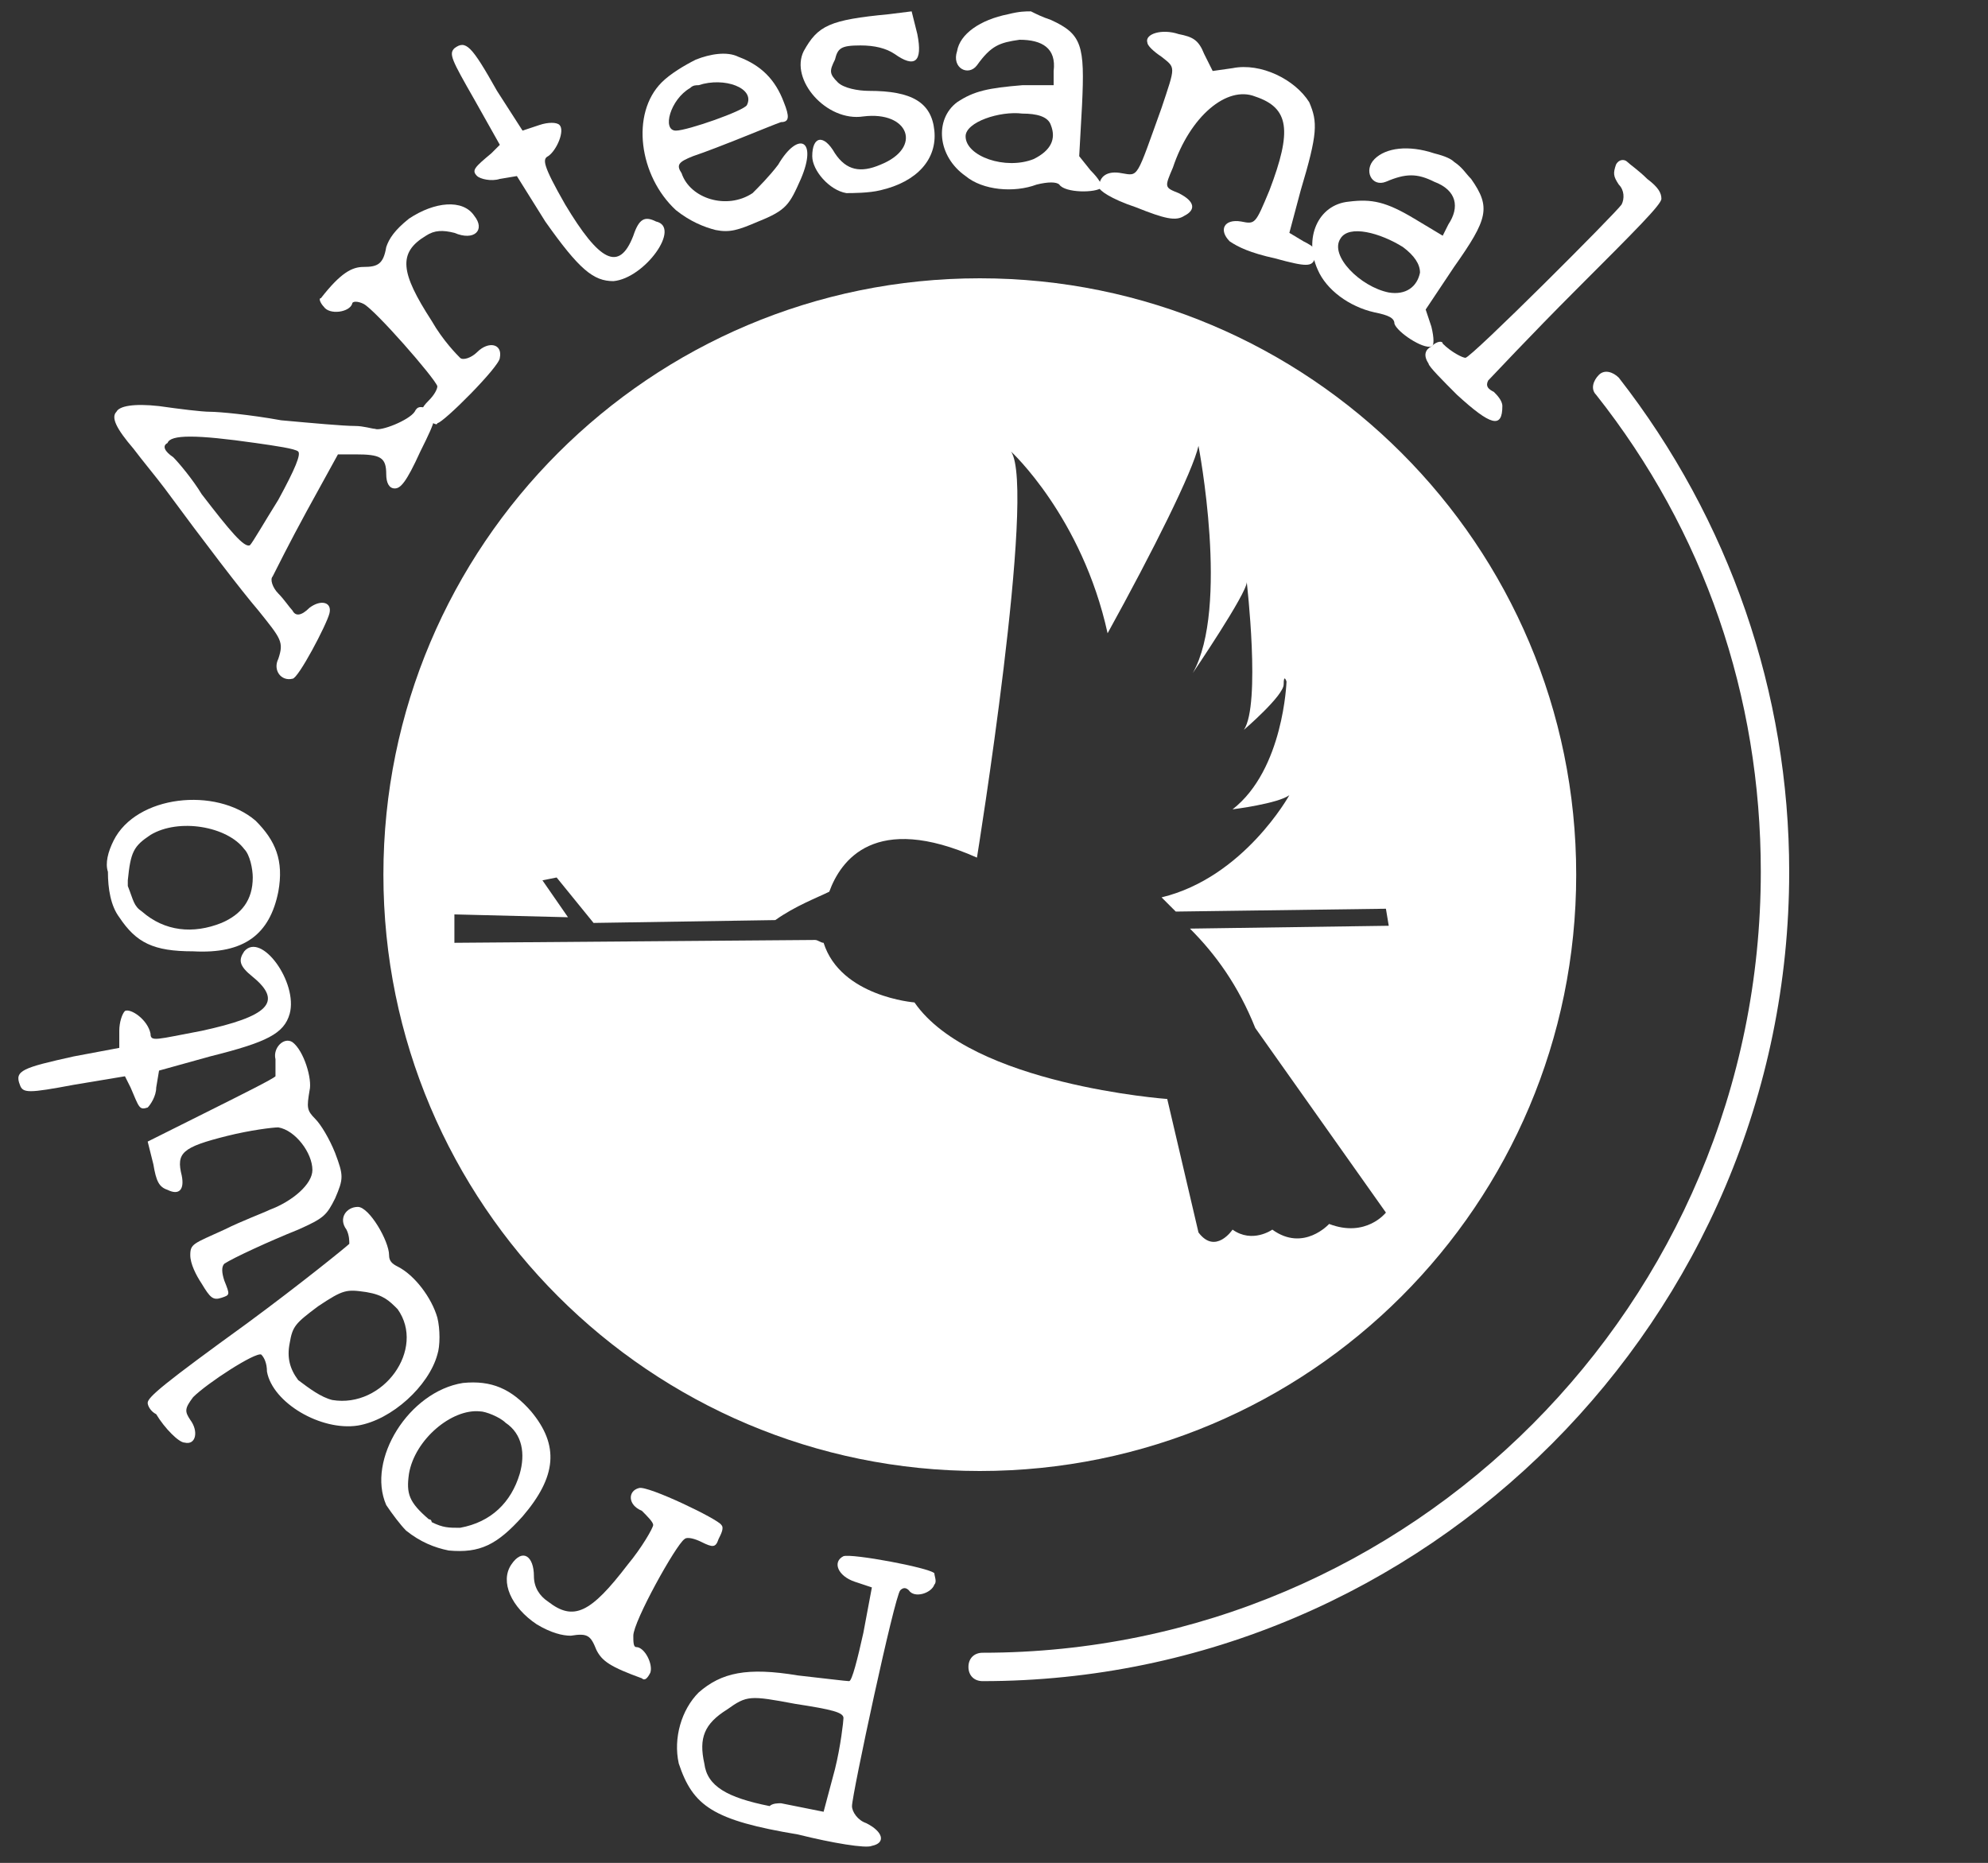 <?xml version="1.0" encoding="utf-8"?>
<!-- Generator: Adobe Illustrator 22.0.0, SVG Export Plug-In . SVG Version: 6.00 Build 0)  -->
<svg version="1.1" id="Camada_1" xmlns="http://www.w3.org/2000/svg" xmlns:xlink="http://www.w3.org/1999/xlink" x="0px" y="0px"
	 viewBox="0 0 70 65.6" style="enable-background:new 0 0 70 65.6;" xml:space="preserve">
<rect x="0" y="0" width="70" height="65.6" fill="#333333" stroke="none"/>
<style type="text/css">
	.st0{fill:#FFFFFF;}
</style>
<title>anvisa</title>
<g>
	<path class="st0" d="M23.9,62.1c-0.2-0.9,0.1-1.9,0.7-2.5c0.8-0.7,1.7-0.9,3.5-0.6c0.9,0.1,1.7,0.2,1.8,0.2c0.1,0,0.3-0.8,0.5-1.7
		l0.3-1.6l-0.6-0.2c-0.6-0.2-0.8-0.7-0.4-0.9c0.3-0.1,3,0.4,3.2,0.6c0,0.1,0.1,0.3,0,0.4c-0.1,0.3-0.7,0.5-0.9,0.2
		c-0.1-0.1-0.2-0.1-0.3,0c-0.2,0.2-1.7,7.2-1.7,7.6c0,0.2,0.2,0.5,0.5,0.6c0.6,0.3,0.7,0.7,0.2,0.8c-0.2,0.1-1.4-0.1-2.6-0.4
		C25.1,64.1,24.4,63.6,23.9,62.1 M27.5,63.5l1.5,0.3l0.4-1.5c0.2-0.8,0.3-1.7,0.3-1.8c0-0.2-0.4-0.3-1.7-0.5
		c-1.6-0.3-1.7-0.3-2.4,0.2c-0.8,0.5-1,1-0.8,1.9c0.1,0.8,0.8,1.2,2.3,1.5C27.2,63.5,27.4,63.5,27.5,63.5"/>
	<path class="st0" d="M25.3,54.2c-0.1,0.3-0.2,0.3-0.6,0.1c-0.2-0.1-0.5-0.2-0.6-0.1c-0.3,0.2-1.8,2.9-1.8,3.4c0,0.2,0,0.4,0.1,0.4
		c0.3,0,0.6,0.6,0.5,0.9c-0.1,0.2-0.2,0.3-0.3,0.2c-1.1-0.4-1.4-0.6-1.6-1c-0.2-0.5-0.3-0.6-0.9-0.5c-0.3,0-0.7-0.1-1.2-0.4
		c-0.9-0.6-1.3-1.5-0.9-2.1s0.8-0.3,0.8,0.4c0,0.4,0.2,0.7,0.5,0.9c0.9,0.7,1.5,0.4,2.8-1.3c0.5-0.6,0.9-1.3,0.9-1.4
		c0-0.1-0.2-0.3-0.4-0.5c-0.5-0.2-0.5-0.7-0.1-0.8c0.3-0.1,2.8,1.1,2.9,1.3C25.5,53.8,25.4,54,25.3,54.2"/>
	<path class="st0" d="M13.6,53c-0.7-1.6,0.8-4,2.7-4.3c1-0.1,1.7,0.2,2.4,1c1,1.2,0.9,2.3-0.3,3.7c-0.9,1-1.5,1.3-2.6,1.2
		c-0.5-0.1-1-0.3-1.5-0.7C14.1,53.7,13.8,53.3,13.6,53 M16.2,53.8c1.1-0.2,1.8-0.9,2.1-1.9c0.2-0.7,0.1-1.4-0.5-1.8
		c-0.2-0.2-0.7-0.4-0.9-0.4c-1-0.1-2.3,1-2.5,2.2c-0.1,0.7,0,1,0.7,1.6c0.1,0,0.1,0.1,0.1,0.1C15.6,53.8,15.8,53.8,16.2,53.8"/>
	<path class="st0" d="M5.2,49.4c0-0.2,0.6-0.7,3.5-2.8c1.9-1.4,3.5-2.7,3.6-2.8c0-0.1,0-0.3-0.1-0.5c-0.3-0.4,0-0.8,0.4-0.8
		s1.1,1.2,1.1,1.7c0,0.2,0.1,0.3,0.3,0.4c0.6,0.3,1.2,1.1,1.4,1.8c0.1,0.4,0.1,1,0,1.3c-0.3,1.1-1.6,2.3-2.8,2.5
		c-1.3,0.2-3-0.8-3.2-1.9c0-0.3-0.1-0.5-0.2-0.6c-0.2-0.1-1.9,1-2.4,1.5c-0.3,0.4-0.3,0.5-0.1,0.8c0.3,0.4,0.2,0.9-0.2,0.8
		c-0.2,0-0.7-0.5-1-1C5.3,49.7,5.2,49.5,5.2,49.4 M11.7,49.3c1.8,0.3,3.3-1.8,2.3-3.2c-0.3-0.3-0.5-0.5-1.1-0.6
		c-0.7-0.1-0.8-0.1-1.7,0.5c-0.8,0.6-0.9,0.7-1,1.3c-0.1,0.5,0,0.9,0.3,1.3C10.9,48.9,11.3,49.2,11.7,49.3"/>
	<path class="st0" d="M11.1,39.4c0.2,0.2,0.5,0.7,0.7,1.2c0.3,0.8,0.3,0.9,0,1.6c-0.3,0.6-0.4,0.7-1.3,1.1c-1,0.4-2.3,1-2.6,1.2
		c-0.1,0.1-0.1,0.3,0,0.6c0.2,0.5,0.2,0.5-0.1,0.6s-0.4,0-0.7-0.5c-0.2-0.3-0.4-0.7-0.4-1c0-0.4,0.1-0.4,1.2-0.9
		c0.6-0.3,1.4-0.6,1.6-0.7c0.8-0.3,1.5-0.9,1.5-1.4c0-0.6-0.6-1.4-1.2-1.5c-0.2,0-1,0.1-1.8,0.3c-1.6,0.4-1.8,0.6-1.6,1.4
		c0.1,0.5-0.1,0.7-0.5,0.5c-0.3-0.1-0.4-0.3-0.5-0.9c-0.1-0.4-0.2-0.8-0.2-0.8s1-0.5,2.2-1.1s2.2-1.1,2.3-1.2c0-0.1,0-0.3,0-0.6
		c-0.1-0.4,0.3-0.8,0.6-0.6c0.4,0.3,0.7,1.3,0.6,1.7C10.8,39,10.8,39.1,11.1,39.4"/>
	<path class="st0" d="M7.4,37.2l-1.8,0.5l-0.1,0.6c0,0.3-0.2,0.6-0.3,0.7c-0.3,0.1-0.3,0-0.6-0.7l-0.2-0.4l-1.8,0.3
		c-1.6,0.3-1.8,0.3-1.9,0c-0.2-0.5,0.1-0.6,1.9-1l1.6-0.3v-0.6c0-0.3,0.1-0.6,0.2-0.7c0.2-0.1,0.8,0.3,0.9,0.8
		c0,0.3,0.2,0.2,1.8-0.1c2.3-0.5,2.9-1,1.8-1.9c-0.5-0.4-0.5-0.6-0.3-0.9c0.6-0.7,1.9,1.1,1.6,2.2C10,36.4,9.4,36.7,7.4,37.2"/>
	<path class="st0" d="M4,29.6c0.8-1.6,3.6-1.9,5-0.7c0.7,0.7,1,1.4,0.8,2.5c-0.3,1.5-1.2,2.2-3,2.1c-1.4,0-2-0.3-2.6-1.2
		c-0.3-0.4-0.4-1-0.4-1.6C3.7,30.4,3.8,30,4,29.6 M5,32.1c0.8,0.7,1.8,0.8,2.8,0.4c0.7-0.3,1.1-0.8,1.1-1.6c0-0.3-0.1-0.8-0.3-1
		c-0.6-0.8-2.3-1.1-3.3-0.5C4.7,29.8,4.6,30,4.5,31c0,0.1,0,0.1,0,0.2C4.7,31.7,4.7,31.9,5,32.1"/>
	<path class="st0" d="M5.6,14.3c0.7,0.1,1.5,0.2,1.8,0.2c0.3,0,1.4,0.1,2.5,0.3c1.1,0.1,2.2,0.2,2.6,0.2c0.3,0,0.6,0.1,0.7,0.1
		c0.2,0.1,1.2-0.3,1.4-0.6c0.1-0.2,0.2-0.2,0.5-0.1c0.3,0.2,0.3,0.3-0.3,1.5c-0.5,1.1-0.7,1.3-0.9,1.3c-0.2,0-0.3-0.2-0.3-0.5
		c0-0.6-0.2-0.7-1.1-0.7h-0.6l-1.1,2c-0.6,1.1-1.1,2.1-1.2,2.3c-0.1,0.1,0,0.4,0.2,0.6s0.4,0.5,0.5,0.6c0.1,0.2,0.3,0.2,0.6-0.1
		c0.4-0.3,0.8-0.2,0.7,0.2c-0.1,0.4-1.1,2.3-1.3,2.3c-0.4,0.1-0.7-0.3-0.5-0.7c0.2-0.6,0.1-0.7-0.7-1.7c-0.6-0.7-1.9-2.4-3.3-4.3
		c-0.3-0.4-0.8-1-1.1-1.4c-0.6-0.7-0.8-1.1-0.6-1.3C4.2,14.3,4.7,14.2,5.6,14.3 M6.1,16.1c0.2,0.2,0.7,0.8,1,1.3
		c1,1.3,1.5,1.9,1.7,1.8c0.1-0.1,0.5-0.8,1-1.6c0.6-1.1,0.8-1.6,0.7-1.7c-0.1-0.1-0.8-0.2-1.5-0.3c-2.1-0.3-3-0.3-3.1,0
		C5.7,15.7,5.8,15.9,6.1,16.1"/>
	<path class="st0" d="M15,14.7c-0.2-0.2-0.2-0.3,0.1-0.6c0.2-0.2,0.3-0.4,0.3-0.5c-0.1-0.3-2.2-2.7-2.6-2.9c-0.2-0.1-0.4-0.1-0.4,0
		c-0.1,0.3-0.8,0.4-1,0.1c-0.1-0.1-0.2-0.3-0.1-0.3c0.7-0.9,1.1-1.1,1.5-1.1c0.5,0,0.7-0.1,0.8-0.7c0.1-0.3,0.3-0.6,0.8-1
		c0.9-0.6,1.9-0.7,2.3-0.1c0.4,0.5,0,0.9-0.7,0.6c-0.4-0.1-0.7-0.1-1,0.1c-1,0.6-0.9,1.3,0.2,3c0.4,0.7,0.9,1.2,1,1.3s0.4,0,0.6-0.2
		c0.4-0.4,0.9-0.3,0.8,0.2c0,0.3-2,2.3-2.2,2.3C15.4,15,15.2,14.9,15,14.7"/>
	<path class="st0" d="M19.2,7.8l-1-1.6l-0.6,0.1c-0.3,0.1-0.7,0-0.8-0.1c-0.2-0.2-0.1-0.3,0.5-0.8l0.3-0.3l-0.9-1.6
		c-0.8-1.4-0.9-1.6-0.7-1.8c0.4-0.3,0.6-0.1,1.5,1.5l0.9,1.4L19,4.4c0.3-0.1,0.6-0.1,0.7,0c0.2,0.2-0.1,0.9-0.4,1.1
		c-0.2,0.1-0.2,0.3,0.6,1.7c1.2,2,1.9,2.4,2.4,1.1c0.2-0.6,0.4-0.7,0.8-0.5c0.9,0.2-0.4,2-1.5,2.1C20.9,9.9,20.4,9.5,19.2,7.8"/>
	<path class="st0" d="M26,2c0.8,0.3,1.3,0.8,1.6,1.6c0.2,0.5,0.2,0.7-0.1,0.7c-0.3,0.1-2.2,0.9-3.1,1.2c-0.5,0.2-0.6,0.3-0.4,0.6
		c0.3,0.9,1.6,1.3,2.5,0.7c0.2-0.2,0.6-0.6,0.9-1c0.7-1.2,1.4-0.9,0.8,0.5c-0.4,0.9-0.5,1.1-1.5,1.5c-0.7,0.3-1,0.4-1.5,0.3
		c-0.4-0.1-0.9-0.3-1.4-0.7c-1.3-1.2-1.6-3.4-0.5-4.5c0.3-0.3,0.8-0.6,1.2-0.8C25,1.9,25.6,1.8,26,2 M24.3,3.1
		c-0.7,0.4-1,1.5-0.5,1.5c0.4,0,2.4-0.7,2.5-0.9c0.3-0.6-0.8-1-1.7-0.7C24.5,3,24.4,3,24.3,3.1"/>
	<path class="st0" d="M28.6,5.5c0-0.7,0.4-0.8,0.8-0.1C29.8,6,30.3,6.1,31,5.8c1.5-0.6,1-1.9-0.6-1.7c-1.3,0.2-2.6-1.3-2.1-2.3
		c0.5-0.9,0.9-1.1,3-1.3l0.8-0.1l0.2,0.8c0.2,1-0.1,1.2-0.8,0.7c-0.3-0.2-0.7-0.3-1.2-0.3c-0.7,0-0.8,0.1-0.9,0.5
		c-0.2,0.4-0.2,0.5,0.1,0.8c0.2,0.2,0.7,0.3,1.1,0.3c1.5,0,2.2,0.4,2.3,1.4S32.3,6.4,31,6.7c-0.4,0.1-1,0.1-1.2,0.1
		C29.2,6.7,28.6,6,28.6,5.5"/>
	<path class="st0" d="M37,0.7c1.1,0.5,1.2,0.9,1.1,3L38,5.5L38.4,6c0.3,0.3,0.4,0.5,0.4,0.6c-0.2,0.2-1.3,0.2-1.5-0.1
		c-0.1-0.1-0.4-0.1-0.8,0c-0.8,0.3-1.9,0.2-2.5-0.3c-1-0.7-1.1-2-0.3-2.6C34.3,3.2,34.8,3.1,36,3h1.1V2.5c0.1-0.8-0.4-1.1-1.2-1.1
		c-0.7,0.1-1,0.2-1.5,0.9c-0.3,0.4-0.9,0.1-0.7-0.5c0.1-0.6,0.8-1.1,1.8-1.3c0.4-0.1,0.6-0.1,0.8-0.1C36.5,0.5,36.7,0.6,37,0.7
		 M34,4.8c0,0.7,1.4,1.2,2.4,0.8C37,5.3,37.2,4.9,37,4.4C36.9,4.1,36.5,4,36,4C35.2,3.9,34,4.3,34,4.8"/>
	<path class="st0" d="M39.5,6.1c0.6,0.1,0.5,0.2,1.4-2.3c0.5-1.5,0.5-1.4,0-1.8c-0.3-0.2-0.5-0.4-0.5-0.5c-0.1-0.3,0.5-0.5,1.1-0.3
		c0.5,0.1,0.7,0.2,0.9,0.7l0.3,0.6l0.7-0.1c1-0.2,2.2,0.4,2.7,1.2c0.3,0.7,0.3,1.1-0.3,3.1l-0.4,1.5l0.5,0.3
		c0.4,0.2,0.5,0.3,0.4,0.6s-0.3,0.3-1.4,0c-0.9-0.2-1.3-0.4-1.6-0.6c-0.4-0.4-0.2-0.8,0.4-0.7c0.5,0.1,0.5,0.1,1-1.1
		c0.8-2.1,0.7-2.9-0.5-3.3c-1-0.4-2.3,0.7-2.9,2.5C41,6.6,41,6.6,41.5,6.8c0.6,0.3,0.6,0.6,0.2,0.8C41.4,7.8,41,7.7,40,7.3
		c-0.9-0.3-1.3-0.6-1.3-0.7C38.7,6.2,39,6,39.5,6.1"/>
	<path class="st0" d="M51.8,6.3c0.7,1,0.6,1.4-0.6,3.1l-1,1.5l0.2,0.6c0.1,0.4,0.1,0.7,0,0.7c-0.3,0.1-1.2-0.5-1.3-0.8
		c0-0.2-0.2-0.3-0.7-0.4c-0.9-0.2-1.7-0.8-2-1.5c-0.5-1.1,0-2.3,1.1-2.4c0.8-0.1,1.3,0,2.3,0.6l1,0.6L51,7.9
		c0.4-0.6,0.3-1.2-0.5-1.5c-0.6-0.3-1-0.3-1.7,0C48.3,6.6,48,6,48.4,5.6c0.4-0.4,1.2-0.5,2.1-0.2c0.4,0.1,0.6,0.2,0.7,0.3
		C51.5,5.9,51.6,6.1,51.8,6.3 M47.2,8.4c-0.4,0.6,0.7,1.7,1.7,1.9c0.6,0.1,1-0.2,1.1-0.7c0-0.3-0.2-0.6-0.6-0.9
		C48.6,8.2,47.5,7.9,47.2,8.4"/>
	<path class="st0" d="M50.4,12.2c0.2-0.2,0.4-0.2,0.4-0.1c0.3,0.3,0.7,0.5,0.8,0.5c0.2,0,5.3-5.1,5.5-5.4C57.2,7,57.2,6.7,57,6.5
		c-0.2-0.3-0.2-0.4-0.1-0.7c0.1-0.2,0.3-0.2,0.4-0.1C57.4,5.8,57.7,6,58,6.3c0.4,0.3,0.5,0.5,0.5,0.7s-0.9,1.1-3,3.2
		c-1.6,1.6-3,3.1-3.1,3.2c-0.1,0.2,0,0.3,0.2,0.4c0.1,0.1,0.3,0.3,0.3,0.5c0,0.8-0.4,0.7-1.6-0.4c-0.5-0.5-1-1-1-1.1
		C50.1,12.5,50.2,12.3,50.4,12.2"/>
	<path class="st0" d="M34.6,59.2c-0.3,0-0.5-0.2-0.5-0.5s0.2-0.5,0.5-0.5C49.7,58.2,62,45.9,62,30.7c0-6.2-2-12-5.8-16.8
		c-0.2-0.2-0.1-0.5,0.1-0.7c0.2-0.2,0.5-0.1,0.7,0.1c3.9,5,6,11.1,6,17.4C63,46.4,50.2,59.2,34.6,59.2"/>
	<path class="st0" d="M34.5,9.8c-11.6,0-21,9.4-21,21s9.4,21,21,21s21-9.4,21-21S46.1,9.8,34.5,9.8 M44.2,36.2l4.6,6.5
		c0,0-0.7,0.9-2,0.4c0,0-0.9,1-2,0.2c0,0-0.7,0.5-1.4,0c0,0-0.6,0.9-1.2,0.1l-1.1-4.7c0,0-6.9-0.5-8.9-3.4c0,0-2.6-0.2-3.2-2.1
		c-0.1,0-0.2-0.1-0.3-0.1L16,33.2l0-1l4,0.1L19.1,31l0.5-0.1l1.3,1.6l6.4-0.1c0.7-0.5,1.5-0.8,1.9-1c0.4-1.1,1.6-2.8,5.2-1.2
		c0,0,2.1-13,1.2-14.3c0,0,2.5,2.3,3.4,6.4c1.6-2.9,3-5.7,3.2-6.6c0,0,1.1,5.7-0.2,8c0,0,1.9-2.8,1.9-3.2c0,0,0.5,4.3-0.1,5.2
		c0,0,1.4-1.2,1.4-1.6s0.1-0.1,0.1-0.1s-0.1,3.1-1.9,4.5c0,0,1.6-0.2,2-0.5c0,0-1.6,2.9-4.5,3.6c0,0,0.2,0.2,0.5,0.5l7.4-0.1
		l0.1,0.6l-7,0.1C42.8,33.6,43.6,34.7,44.2,36.2"/>
</g>
</svg>

